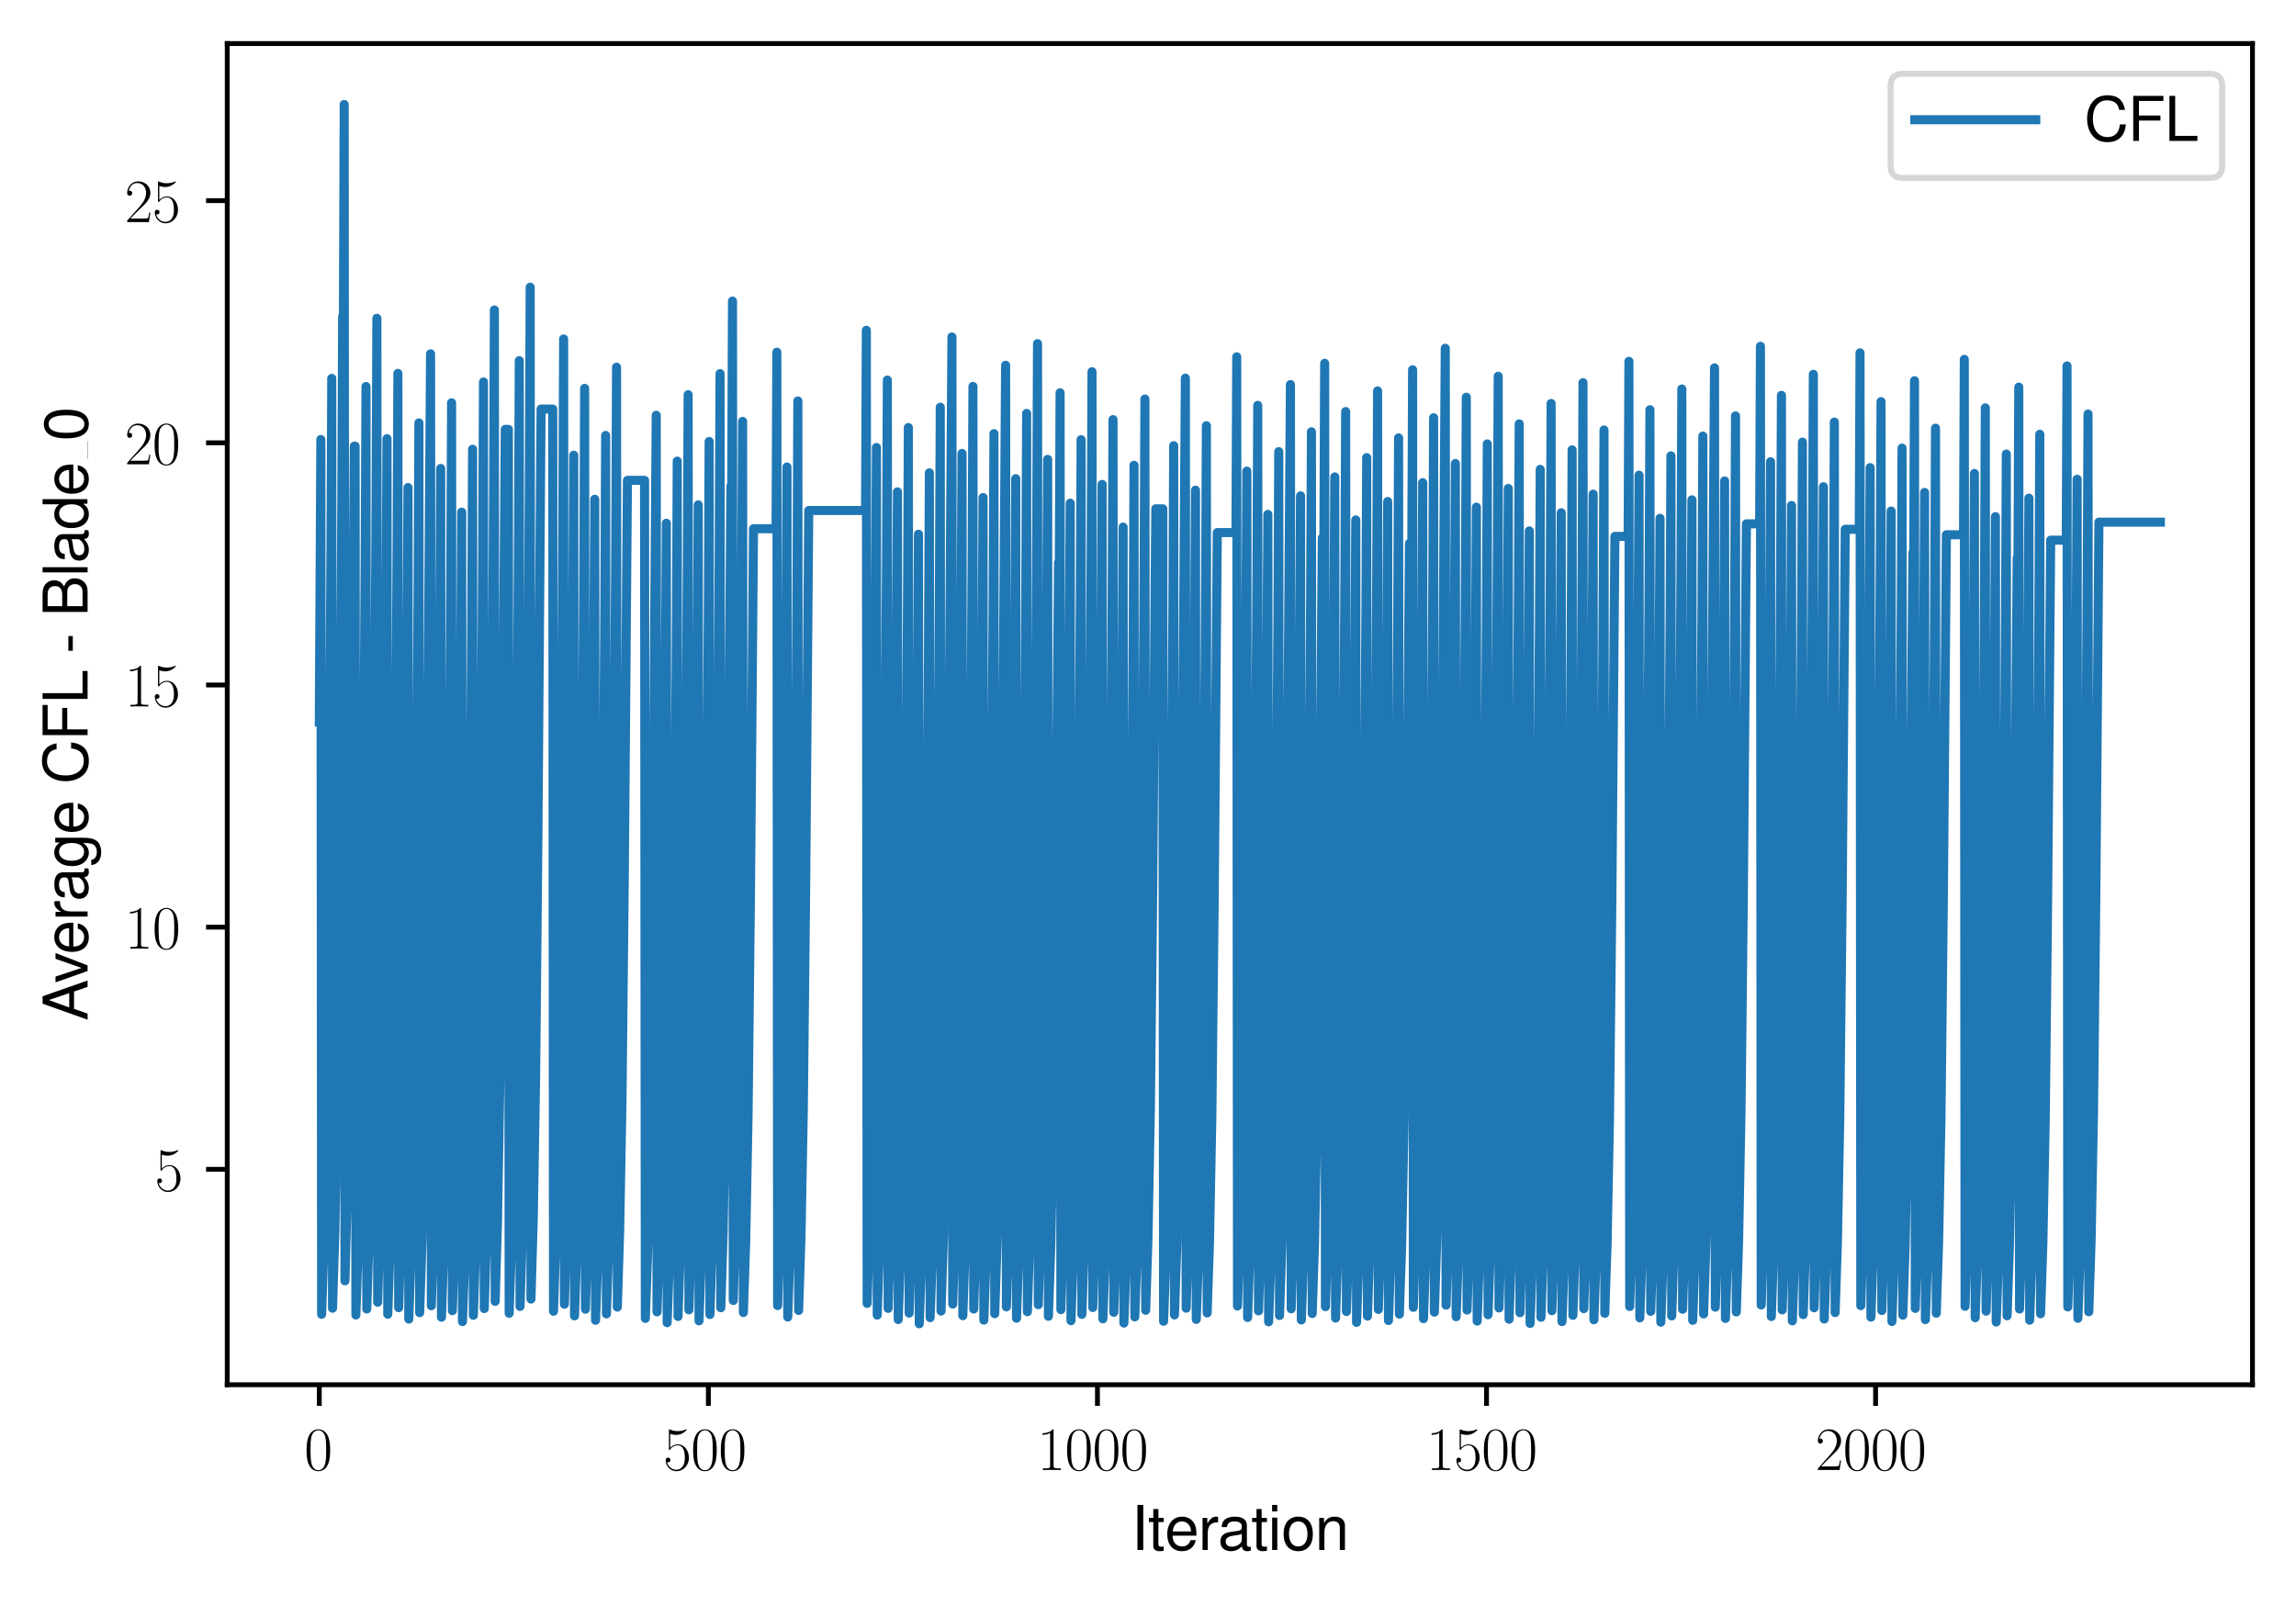 <?xml version="1.0" encoding="utf-8" standalone="no"?>
<!DOCTYPE svg PUBLIC "-//W3C//DTD SVG 1.1//EN"
  "http://www.w3.org/Graphics/SVG/1.1/DTD/svg11.dtd">
<svg xmlns:xlink="http://www.w3.org/1999/xlink" width="379.567pt" height="265.601pt" viewBox="0 0 379.567 265.601" xmlns="http://www.w3.org/2000/svg" version="1.1">
 <defs>
  <style type="text/css">*{stroke-linejoin: round; stroke-linecap: butt}</style>
 </defs>
 <g id="figure_1">
  <g id="patch_1">
   <path d="M 0 265.601 
L 379.567 265.601 
L 379.567 0 
L 0 0 
z
" style="fill: #ffffff"/>
  </g>
  <g id="axes_1">
   <g id="patch_2">
    <path d="M 37.567 228.96 
L 372.367 228.96 
L 372.367 7.2 
L 37.567 7.2 
z
" style="fill: #ffffff"/>
   </g>
   <g id="matplotlib.axis_1">
    <g id="xtick_1">
     <g id="line2d_1">
      <defs>
       <path id="m645ecd5c18" d="M 0 0 
L 0 3.5 
" style="stroke: #000000; stroke-width: 0.8"/>
      </defs>
      <g>
       <use xlink:href="#m645ecd5c18" x="52.786" y="228.96" style="stroke: #000000; stroke-width: 0.8"/>
      </g>
     </g>
     <g id="text_1">
      <!-- $\mathdefault{0}$ -->
      <g transform="translate(50.295 243.058) scale(0.1 -0.1)">
       <defs>
        <path id="CMR17-30" d="M 2688 2038 
C 2688 2430 2682 3099 2413 3613 
C 2176 4063 1798 4224 1466 4224 
C 1158 4224 768 4082 525 3620 
C 269 3137 243 2539 243 2038 
C 243 1671 250 1112 448 623 
C 723 -39 1216 -128 1466 -128 
C 1760 -128 2208 -7 2470 604 
C 2662 1048 2688 1568 2688 2038 
z
M 1466 -26 
C 1056 -26 813 328 723 816 
C 653 1196 653 1749 653 2109 
C 653 2604 653 3015 736 3407 
C 858 3954 1216 4121 1466 4121 
C 1728 4121 2067 3947 2189 3420 
C 2272 3054 2278 2623 2278 2109 
C 2278 1691 2278 1176 2202 797 
C 2067 96 1690 -26 1466 -26 
z
" transform="scale(0.016)"/>
       </defs>
       <use xlink:href="#CMR17-30" transform="scale(0.996)"/>
      </g>
     </g>
    </g>
    <g id="xtick_2">
     <g id="line2d_2">
      <g>
       <use xlink:href="#m645ecd5c18" x="117.106" y="228.96" style="stroke: #000000; stroke-width: 0.8"/>
      </g>
     </g>
     <g id="text_2">
      <!-- $\mathdefault{500}$ -->
      <g transform="translate(109.634 243.058) scale(0.1 -0.1)">
       <defs>
        <path id="CMR17-35" d="M 730 3750 
C 794 3724 1056 3641 1325 3641 
C 1920 3641 2246 3961 2432 4140 
C 2432 4191 2432 4224 2394 4224 
C 2387 4224 2374 4224 2323 4198 
C 2099 4102 1837 4032 1517 4032 
C 1325 4032 1037 4055 723 4191 
C 653 4224 640 4224 634 4224 
C 602 4224 595 4217 595 4090 
L 595 2231 
C 595 2113 595 2080 659 2080 
C 691 2080 704 2093 736 2139 
C 941 2435 1222 2560 1542 2560 
C 1766 2560 2246 2415 2246 1293 
C 2246 1087 2246 716 2054 422 
C 1894 159 1645 25 1370 25 
C 947 25 518 319 403 812 
C 429 806 480 793 506 793 
C 589 793 749 838 749 1036 
C 749 1209 627 1280 506 1280 
C 358 1280 262 1190 262 1011 
C 262 454 704 -128 1382 -128 
C 2042 -128 2669 441 2669 1267 
C 2669 2054 2170 2662 1549 2662 
C 1222 2662 947 2540 730 2304 
L 730 3750 
z
" transform="scale(0.016)"/>
       </defs>
       <use xlink:href="#CMR17-35" transform="scale(0.996)"/>
       <use xlink:href="#CMR17-30" transform="translate(45.69 0) scale(0.996)"/>
       <use xlink:href="#CMR17-30" transform="translate(91.381 0) scale(0.996)"/>
      </g>
     </g>
    </g>
    <g id="xtick_3">
     <g id="line2d_3">
      <g>
       <use xlink:href="#m645ecd5c18" x="181.426" y="228.96" style="stroke: #000000; stroke-width: 0.8"/>
      </g>
     </g>
     <g id="text_3">
      <!-- $\mathdefault{1000}$ -->
      <g transform="translate(171.463 243.058) scale(0.1 -0.1)">
       <defs>
        <path id="CMR17-31" d="M 1702 4083 
C 1702 4217 1696 4224 1606 4224 
C 1357 3927 979 3833 621 3820 
C 602 3820 570 3820 563 3808 
C 557 3795 557 3782 557 3648 
C 755 3648 1088 3686 1344 3839 
L 1344 467 
C 1344 243 1331 166 781 166 
L 589 166 
L 589 0 
C 896 6 1216 12 1523 12 
C 1830 12 2150 6 2458 0 
L 2458 166 
L 2266 166 
C 1715 166 1702 236 1702 467 
L 1702 4083 
z
" transform="scale(0.016)"/>
       </defs>
       <use xlink:href="#CMR17-31" transform="scale(0.996)"/>
       <use xlink:href="#CMR17-30" transform="translate(45.69 0) scale(0.996)"/>
       <use xlink:href="#CMR17-30" transform="translate(91.381 0) scale(0.996)"/>
       <use xlink:href="#CMR17-30" transform="translate(137.071 0) scale(0.996)"/>
      </g>
     </g>
    </g>
    <g id="xtick_4">
     <g id="line2d_4">
      <g>
       <use xlink:href="#m645ecd5c18" x="245.746" y="228.96" style="stroke: #000000; stroke-width: 0.8"/>
      </g>
     </g>
     <g id="text_4">
      <!-- $\mathdefault{1500}$ -->
      <g transform="translate(235.784 243.058) scale(0.1 -0.1)">
       <use xlink:href="#CMR17-31" transform="scale(0.996)"/>
       <use xlink:href="#CMR17-35" transform="translate(45.69 0) scale(0.996)"/>
       <use xlink:href="#CMR17-30" transform="translate(91.381 0) scale(0.996)"/>
       <use xlink:href="#CMR17-30" transform="translate(137.071 0) scale(0.996)"/>
      </g>
     </g>
    </g>
    <g id="xtick_5">
     <g id="line2d_5">
      <g>
       <use xlink:href="#m645ecd5c18" x="310.067" y="228.96" style="stroke: #000000; stroke-width: 0.8"/>
      </g>
     </g>
     <g id="text_5">
      <!-- $\mathdefault{2000}$ -->
      <g transform="translate(300.104 243.058) scale(0.1 -0.1)">
       <defs>
        <path id="CMR17-32" d="M 2669 990 
L 2554 990 
C 2490 537 2438 460 2413 422 
C 2381 371 1920 371 1830 371 
L 602 371 
C 832 620 1280 1073 1824 1596 
C 2214 1966 2669 2400 2669 3033 
C 2669 3788 2067 4224 1395 4224 
C 691 4224 262 3603 262 3027 
C 262 2777 448 2745 525 2745 
C 589 2745 781 2783 781 3007 
C 781 3206 614 3264 525 3264 
C 486 3264 448 3257 422 3244 
C 544 3788 915 4057 1306 4057 
C 1862 4057 2227 3616 2227 3033 
C 2227 2477 1901 1998 1536 1583 
L 262 147 
L 262 0 
L 2515 0 
L 2669 990 
z
" transform="scale(0.016)"/>
       </defs>
       <use xlink:href="#CMR17-32" transform="scale(0.996)"/>
       <use xlink:href="#CMR17-30" transform="translate(45.69 0) scale(0.996)"/>
       <use xlink:href="#CMR17-30" transform="translate(91.381 0) scale(0.996)"/>
       <use xlink:href="#CMR17-30" transform="translate(137.071 0) scale(0.996)"/>
      </g>
     </g>
    </g>
    <g id="text_6">
     <!-- Iteration -->
     <g transform="translate(187.02 256.279) scale(0.1 -0.1)">
      <defs>
       <path id="NimbusSanL-Regu-49" d="M 1242 4672 
L 640 4672 
L 640 0 
L 1242 0 
L 1242 4672 
z
" transform="scale(0.016)"/>
       <path id="NimbusSanL-Regu-74" d="M 1626 3328 
L 1075 3328 
L 1075 4249 
L 544 4249 
L 544 3328 
L 90 3328 
L 90 2892 
L 544 2892 
L 544 402 
C 544 64 774 -128 1190 -128 
C 1318 -128 1446 -116 1626 -84 
L 1626 364 
C 1555 345 1472 339 1370 339 
C 1139 339 1075 402 1075 634 
L 1075 2892 
L 1626 2892 
L 1626 3328 
z
" transform="scale(0.016)"/>
       <path id="NimbusSanL-Regu-65" d="M 3283 1484 
C 3283 1998 3245 2311 3149 2565 
C 2931 3123 2419 3456 1792 3456 
C 858 3456 256 2734 256 1619 
C 256 545 838 -128 1779 -128 
C 2547 -128 3078 307 3213 1018 
L 2675 1018 
C 2528 588 2227 364 1798 364 
C 1459 364 1171 514 992 787 
C 864 974 819 1161 813 1484 
L 3283 1484 
z
M 826 1920 
C 870 2552 1248 2963 1786 2963 
C 2310 2963 2714 2519 2714 1959 
C 2714 1946 2714 1933 2707 1920 
L 826 1920 
z
" transform="scale(0.016)"/>
       <path id="NimbusSanL-Regu-72" d="M 442 3328 
L 442 0 
L 979 0 
L 979 1727 
C 979 2203 1101 2514 1357 2698 
C 1523 2819 1683 2857 2054 2863 
L 2054 3404 
C 1965 3449 1920 3456 1850 3456 
C 1504 3456 1242 3251 934 2750 
L 934 3328 
L 442 3328 
z
" transform="scale(0.016)"/>
       <path id="NimbusSanL-Regu-61" d="M 3424 332 
C 3366 320 3341 320 3309 320 
C 3123 320 3021 415 3021 581 
L 3021 2542 
C 3021 3135 2586 3456 1760 3456 
C 1274 3456 870 3315 646 3065 
C 493 2893 429 2702 416 2370 
L 954 2370 
C 998 2778 1242 2963 1741 2963 
C 2221 2963 2490 2784 2490 2466 
L 2490 2326 
C 2490 2103 2355 2007 1933 1956 
C 1178 1861 1062 1835 858 1753 
C 467 1593 269 1294 269 861 
C 269 256 691 -128 1370 -128 
C 1792 -128 2131 19 2509 364 
C 2547 25 2714 -128 3059 -128 
C 3168 -128 3251 -116 3424 -71 
L 3424 332 
z
M 2490 1071 
C 2490 893 2438 785 2278 638 
C 2061 441 1798 339 1485 339 
C 1069 339 826 536 826 874 
C 826 1224 1062 1402 1632 1485 
C 2195 1562 2310 1587 2490 1670 
L 2490 1071 
z
" transform="scale(0.016)"/>
       <path id="NimbusSanL-Regu-69" d="M 960 3358 
L 429 3358 
L 429 0 
L 960 0 
L 960 3358 
z
M 960 4672 
L 422 4672 
L 422 3999 
L 960 3999 
L 960 4672 
z
" transform="scale(0.016)"/>
       <path id="NimbusSanL-Regu-6f" d="M 1741 3456 
C 800 3456 230 2784 230 1663 
C 230 543 794 -128 1747 -128 
C 2688 -128 3264 543 3264 1638 
C 3264 2791 2707 3456 1741 3456 
z
M 1747 2963 
C 2349 2963 2707 2472 2707 1644 
C 2707 861 2336 364 1747 364 
C 1152 364 787 855 787 1663 
C 787 2466 1152 2963 1747 2963 
z
" transform="scale(0.016)"/>
       <path id="NimbusSanL-Regu-6e" d="M 448 3328 
L 448 0 
L 986 0 
L 986 1835 
C 986 2539 1344 2988 1894 2988 
C 2317 2988 2586 2732 2586 2328 
L 2586 0 
L 3117 0 
L 3117 2539 
C 3117 3097 2701 3456 2054 3456 
C 1555 3456 1235 3263 941 2796 
L 941 3328 
L 448 3328 
z
" transform="scale(0.016)"/>
      </defs>
      <use xlink:href="#NimbusSanL-Regu-49" transform="scale(0.996)"/>
      <use xlink:href="#NimbusSanL-Regu-74" transform="translate(27.695 0) scale(0.996)"/>
      <use xlink:href="#NimbusSanL-Regu-65" transform="translate(55.39 0) scale(0.996)"/>
      <use xlink:href="#NimbusSanL-Regu-72" transform="translate(110.782 0) scale(0.996)"/>
      <use xlink:href="#NimbusSanL-Regu-61" transform="translate(142.961 0) scale(0.996)"/>
      <use xlink:href="#NimbusSanL-Regu-74" transform="translate(198.353 0) scale(0.996)"/>
      <use xlink:href="#NimbusSanL-Regu-69" transform="translate(226.048 0) scale(0.996)"/>
      <use xlink:href="#NimbusSanL-Regu-6f" transform="translate(248.165 0) scale(0.996)"/>
      <use xlink:href="#NimbusSanL-Regu-6e" transform="translate(303.556 0) scale(0.996)"/>
     </g>
    </g>
   </g>
   <g id="matplotlib.axis_2">
    <g id="ytick_1">
     <g id="line2d_6">
      <defs>
       <path id="m300d8a08b6" d="M 0 0 
L -3.5 0 
" style="stroke: #000000; stroke-width: 0.8"/>
      </defs>
      <g>
       <use xlink:href="#m300d8a08b6" x="37.567" y="193.344" style="stroke: #000000; stroke-width: 0.8"/>
      </g>
     </g>
     <g id="text_7">
      <!-- $\mathdefault{5}$ -->
      <g transform="translate(25.586 196.893) scale(0.1 -0.1)">
       <use xlink:href="#CMR17-35" transform="scale(0.996)"/>
      </g>
     </g>
    </g>
    <g id="ytick_2">
     <g id="line2d_7">
      <g>
       <use xlink:href="#m300d8a08b6" x="37.567" y="153.302" style="stroke: #000000; stroke-width: 0.8"/>
      </g>
     </g>
     <g id="text_8">
      <!-- $\mathdefault{10}$ -->
      <g transform="translate(20.605 156.851) scale(0.1 -0.1)">
       <use xlink:href="#CMR17-31" transform="scale(0.996)"/>
       <use xlink:href="#CMR17-30" transform="translate(45.69 0) scale(0.996)"/>
      </g>
     </g>
    </g>
    <g id="ytick_3">
     <g id="line2d_8">
      <g>
       <use xlink:href="#m300d8a08b6" x="37.567" y="113.26" style="stroke: #000000; stroke-width: 0.8"/>
      </g>
     </g>
     <g id="text_9">
      <!-- $\mathdefault{15}$ -->
      <g transform="translate(20.605 116.809) scale(0.1 -0.1)">
       <use xlink:href="#CMR17-31" transform="scale(0.996)"/>
       <use xlink:href="#CMR17-35" transform="translate(45.69 0) scale(0.996)"/>
      </g>
     </g>
    </g>
    <g id="ytick_4">
     <g id="line2d_9">
      <g>
       <use xlink:href="#m300d8a08b6" x="37.567" y="73.218" style="stroke: #000000; stroke-width: 0.8"/>
      </g>
     </g>
     <g id="text_10">
      <!-- $\mathdefault{20}$ -->
      <g transform="translate(20.605 76.767) scale(0.1 -0.1)">
       <use xlink:href="#CMR17-32" transform="scale(0.996)"/>
       <use xlink:href="#CMR17-30" transform="translate(45.69 0) scale(0.996)"/>
      </g>
     </g>
    </g>
    <g id="ytick_5">
     <g id="line2d_10">
      <g>
       <use xlink:href="#m300d8a08b6" x="37.567" y="33.176" style="stroke: #000000; stroke-width: 0.8"/>
      </g>
     </g>
     <g id="text_11">
      <!-- $\mathdefault{25}$ -->
      <g transform="translate(20.605 36.725) scale(0.1 -0.1)">
       <use xlink:href="#CMR17-32" transform="scale(0.996)"/>
       <use xlink:href="#CMR17-35" transform="translate(45.69 0) scale(0.996)"/>
      </g>
     </g>
    </g>
    <g id="text_12">
     <!-- Average CFL - Blade_0 -->
     <g transform="translate(14.483 168.779) rotate(-90) scale(0.1 -0.1)">
      <defs>
       <path id="NimbusSanL-Regu-41" d="M 3034 1408 
L 3514 0 
L 4179 0 
L 2541 4672 
L 1773 4672 
L 109 0 
L 742 0 
L 1235 1408 
L 3034 1408 
z
M 2867 1907 
L 1382 1907 
L 2150 4032 
L 2867 1907 
z
" transform="scale(0.016)"/>
       <path id="NimbusSanL-Regu-76" d="M 1824 0 
L 3110 3328 
L 2509 3328 
L 1562 629 
L 666 3328 
L 64 3328 
L 1242 0 
L 1824 0 
z
" transform="scale(0.016)"/>
       <path id="NimbusSanL-Regu-67" d="M 2637 3359 
L 2637 2873 
C 2368 3270 2042 3456 1613 3456 
C 762 3456 186 2714 186 1632 
C 186 1084 333 638 608 320 
C 858 38 1216 -128 1568 -128 
C 1990 -128 2285 51 2586 473 
L 2586 300 
C 2586 -155 2528 -441 2394 -634 
C 2253 -841 1978 -960 1651 -960 
C 1408 -960 1190 -894 1043 -774 
C 922 -674 870 -581 838 -375 
L 294 -375 
C 352 -1031 845 -1408 1632 -1408 
C 2131 -1408 2560 -1248 2778 -980 
C 3034 -661 3130 -222 3130 568 
L 3130 3359 
L 2637 3359 
z
M 1670 2963 
C 2246 2963 2586 2479 2586 1644 
C 2586 848 2240 364 1677 364 
C 1094 364 742 855 742 1663 
C 742 2466 1101 2963 1670 2963 
z
" transform="scale(0.016)"/>
       <path id="NimbusSanL-Regu-43" d="M 4237 3219 
C 4051 4236 3462 4736 2438 4736 
C 1811 4736 1306 4537 960 4154 
C 538 3696 307 3035 307 2284 
C 307 1522 544 867 986 415 
C 1344 44 1805 -128 2413 -128 
C 3552 -128 4192 485 4333 1712 
L 3718 1712 
C 3667 1394 3603 1178 3507 994 
C 3315 612 2918 396 2419 396 
C 1491 396 902 1134 902 2291 
C 902 3480 1466 4211 2368 4211 
C 2746 4211 3098 4096 3290 3918 
C 3462 3759 3558 3562 3629 3219 
L 4237 3219 
z
" transform="scale(0.016)"/>
       <path id="NimbusSanL-Regu-46" d="M 1171 2112 
L 3398 2112 
L 3398 2636 
L 1171 2636 
L 1171 4147 
L 3706 4147 
L 3706 4672 
L 576 4672 
L 576 0 
L 1171 0 
L 1171 2112 
z
" transform="scale(0.016)"/>
       <path id="NimbusSanL-Regu-4c" d="M 1107 4672 
L 512 4672 
L 512 0 
L 3411 0 
L 3411 524 
L 1107 524 
L 1107 4672 
z
" transform="scale(0.016)"/>
       <path id="NimbusSanL-Regu-2d" d="M 1818 1996 
L 294 1996 
L 294 1536 
L 1818 1536 
L 1818 1996 
z
" transform="scale(0.016)"/>
       <path id="NimbusSanL-Regu-42" d="M 506 0 
L 2611 0 
C 3053 0 3379 121 3629 390 
C 3859 632 3987 961 3987 1321 
C 3987 1878 3731 2214 3136 2444 
C 3558 2643 3782 2994 3782 3476 
C 3782 3821 3654 4127 3411 4345 
C 3168 4569 2848 4672 2400 4672 
L 506 4672 
L 506 0 
z
M 1101 2636 
L 1101 4147 
L 2253 4147 
C 2586 4147 2771 4101 2931 3977 
C 3098 3847 3187 3652 3187 3391 
C 3187 3138 3098 2936 2931 2806 
C 2771 2682 2586 2636 2253 2636 
L 1101 2636 
z
M 1101 524 
L 1101 2112 
L 2554 2112 
C 2842 2112 3034 2042 3174 1890 
C 3315 1745 3392 1542 3392 1315 
C 3392 1093 3315 891 3174 746 
C 3034 594 2842 524 2554 524 
L 1101 524 
z
" transform="scale(0.016)"/>
       <path id="NimbusSanL-Regu-6c" d="M 973 4672 
L 435 4672 
L 435 0 
L 973 0 
L 973 4672 
z
" transform="scale(0.016)"/>
       <path id="NimbusSanL-Regu-64" d="M 3168 4672 
L 2637 4672 
L 2637 2937 
C 2413 3276 2054 3456 1606 3456 
C 736 3456 166 2759 166 1695 
C 166 568 723 -128 1626 -128 
C 2086 -128 2406 44 2694 460 
L 2694 19 
L 3168 19 
L 3168 4672 
z
M 1696 2956 
C 2272 2956 2637 2447 2637 1651 
C 2637 880 2266 371 1702 371 
C 1114 371 723 887 723 1663 
C 723 2440 1114 2956 1696 2956 
z
" transform="scale(0.016)"/>
       <path id="NimbusSanL-Regu-30" d="M 1760 4544 
C 1338 4544 954 4358 717 4044 
C 422 3649 275 3043 275 2207 
C 275 683 787 -128 1760 -128 
C 2720 -128 3245 683 3245 2169 
C 3245 3049 3104 3636 2803 4044 
C 2566 4364 2189 4544 1760 4544 
z
M 1760 4044 
C 2368 4044 2669 3432 2669 2220 
C 2669 938 2374 339 1747 339 
C 1152 339 851 964 851 2201 
C 851 3438 1152 4044 1760 4044 
z
" transform="scale(0.016)"/>
      </defs>
      <use xlink:href="#NimbusSanL-Regu-41" transform="scale(0.996)"/>
      <use xlink:href="#NimbusSanL-Regu-76" transform="translate(62.466 0) scale(0.996)"/>
      <use xlink:href="#NimbusSanL-Regu-65" transform="translate(109.788 0) scale(0.996)"/>
      <use xlink:href="#NimbusSanL-Regu-72" transform="translate(165.18 0) scale(0.996)"/>
      <use xlink:href="#NimbusSanL-Regu-61" transform="translate(197.359 0) scale(0.996)"/>
      <use xlink:href="#NimbusSanL-Regu-67" transform="translate(252.751 0) scale(0.996)"/>
      <use xlink:href="#NimbusSanL-Regu-65" transform="translate(308.143 0) scale(0.996)"/>
      <use xlink:href="#NimbusSanL-Regu-43" transform="translate(391.229 0) scale(0.996)"/>
      <use xlink:href="#NimbusSanL-Regu-46" transform="translate(463.159 0) scale(0.996)"/>
      <use xlink:href="#NimbusSanL-Regu-4c" transform="translate(524.031 0) scale(0.996)"/>
      <use xlink:href="#NimbusSanL-Regu-2d" transform="translate(607.118 0) scale(0.996)"/>
      <use xlink:href="#NimbusSanL-Regu-42" transform="translate(667.988 0) scale(0.996)"/>
      <use xlink:href="#NimbusSanL-Regu-6c" transform="translate(734.438 0) scale(0.996)"/>
      <use xlink:href="#NimbusSanL-Regu-61" transform="translate(756.555 0) scale(0.996)"/>
      <use xlink:href="#NimbusSanL-Regu-64" transform="translate(811.947 0) scale(0.996)"/>
      <use xlink:href="#NimbusSanL-Regu-65" transform="translate(867.339 0) scale(0.996)"/>
      <use xlink:href="#NimbusSanL-Regu-30" transform="translate(958.596 0) scale(0.996)"/>
      <path d="M 928.708 0 
L 958.596 0 
L 958.596 0.399 
L 928.708 0.399 
L 928.708 0 
z
"/>
     </g>
    </g>
   </g>
   <g id="line2d_11">
    <path d="M 52.786 119.377 
L 53.043 72.67 
L 53.171 217.314 
L 53.557 205.614 
L 53.943 185.396 
L 54.329 150.46 
L 54.715 90.69 
L 54.844 62.563 
L 54.972 216.304 
L 55.358 203.868 
L 55.744 182.378 
L 56.13 145.253 
L 56.516 81.983 
L 56.645 52.306 
L 56.773 52.306 
L 56.902 17.28 
L 57.031 211.775 
L 57.417 196.043 
L 57.803 168.863 
L 58.188 122.066 
L 58.574 73.772 
L 58.703 73.772 
L 58.832 217.424 
L 59.218 205.805 
L 59.603 185.733 
L 59.989 151.1 
L 60.375 91.898 
L 60.504 63.908 
L 60.633 216.438 
L 61.019 204.1 
L 61.404 182.78 
L 61.79 145.968 
L 62.176 82.596 
L 62.305 52.627 
L 62.434 215.31 
L 62.819 202.151 
L 63.205 179.412 
L 63.591 140.128 
L 63.977 72.531 
L 64.106 217.3 
L 64.492 205.59 
L 64.878 185.355 
L 65.264 150.417 
L 65.65 90.244 
L 65.778 61.741 
L 65.907 216.221 
L 66.293 203.726 
L 66.679 182.133 
L 67.065 144.879 
L 67.451 80.609 
L 67.579 218.108 
L 67.965 206.986 
L 68.351 187.767 
L 68.737 154.558 
L 69.123 97.171 
L 69.252 69.928 
L 69.38 217.04 
L 69.766 205.14 
L 70.152 184.577 
L 70.538 149.045 
L 71.181 58.497 
L 71.31 215.897 
L 71.696 203.165 
L 72.082 181.164 
L 72.468 143.147 
L 72.853 77.454 
L 72.982 217.793 
L 73.368 206.441 
L 73.754 186.825 
L 74.14 152.929 
L 74.526 94.359 
L 74.654 66.602 
L 74.783 216.707 
L 75.169 204.566 
L 75.555 183.584 
L 75.941 147.329 
L 76.327 84.683 
L 76.455 218.516 
L 76.841 207.69 
L 77.227 188.983 
L 77.613 156.658 
L 77.999 100.801 
L 78.128 74.284 
L 78.256 217.476 
L 78.642 205.893 
L 79.028 185.878 
L 79.414 151.293 
L 79.8 91.529 
L 79.929 63.157 
L 80.057 216.363 
L 80.443 203.97 
L 80.829 182.556 
L 81.215 145.552 
L 81.601 81.608 
L 81.73 51.253 
L 81.858 215.173 
L 82.244 201.913 
L 82.63 179.001 
L 83.016 139.409 
L 83.531 70.994 
L 84.045 70.994 
L 84.174 217.147 
L 84.56 205.325 
L 84.946 184.896 
L 85.332 149.595 
L 85.718 88.596 
L 85.846 59.638 
L 85.975 216.011 
L 86.361 203.362 
L 86.747 181.505 
L 87.133 143.736 
L 87.518 78.47 
L 87.647 47.487 
L 87.776 214.796 
L 88.162 201.263 
L 88.548 177.877 
L 88.934 137.466 
L 89.448 67.637 
L 91.378 67.637 
L 91.506 216.811 
L 91.892 204.744 
L 92.278 183.893 
L 92.664 147.863 
L 93.05 85.602 
L 93.179 56.046 
L 93.307 215.652 
L 93.693 202.741 
L 94.079 180.432 
L 94.465 141.882 
L 94.851 75.268 
L 94.98 217.574 
L 95.366 206.063 
L 95.751 186.172 
L 96.137 151.8 
L 96.523 92.406 
L 96.652 64.21 
L 96.781 216.468 
L 97.167 204.152 
L 97.552 182.87 
L 97.938 146.095 
L 98.324 82.547 
L 98.453 218.302 
L 98.839 207.321 
L 99.225 188.346 
L 99.611 155.556 
L 99.997 98.896 
L 100.125 71.999 
L 100.254 217.247 
L 100.64 205.498 
L 101.026 185.196 
L 101.412 150.114 
L 101.798 89.491 
L 101.926 60.712 
L 102.055 216.119 
L 102.441 203.548 
L 102.827 181.826 
L 103.213 144.29 
L 103.727 79.428 
L 106.557 79.428 
L 106.686 217.99 
L 107.072 206.782 
L 107.458 187.414 
L 107.844 153.947 
L 108.487 68.662 
L 108.616 216.913 
L 109.001 204.922 
L 109.387 184.2 
L 109.773 148.392 
L 110.159 86.516 
L 110.288 218.699 
L 110.674 208.007 
L 111.06 189.531 
L 111.446 157.604 
L 111.832 102.435 
L 111.96 76.245 
L 112.089 217.672 
L 112.475 206.232 
L 112.861 186.464 
L 113.247 152.305 
L 113.633 93.278 
L 113.761 65.256 
L 113.89 216.573 
L 114.276 204.333 
L 114.662 183.183 
L 115.048 146.635 
L 115.433 83.48 
L 115.562 218.395 
L 115.948 207.482 
L 116.334 188.624 
L 116.72 156.038 
L 117.106 99.728 
L 117.234 72.997 
L 117.363 217.347 
L 117.749 205.671 
L 118.135 185.494 
L 118.521 150.629 
L 118.907 90.381 
L 119.035 61.78 
L 119.164 216.225 
L 119.55 203.732 
L 119.936 182.145 
L 120.322 144.841 
L 120.836 80.381 
L 120.965 80.381 
L 121.094 49.78 
L 121.222 215.025 
L 121.608 201.659 
L 121.994 178.561 
L 122.38 138.649 
L 122.766 69.681 
L 122.895 217.015 
L 123.281 205.098 
L 123.666 184.504 
L 124.052 148.918 
L 124.567 87.425 
L 128.298 87.425 
L 128.426 58.232 
L 128.555 215.871 
L 128.941 203.119 
L 129.327 181.085 
L 129.713 143.01 
L 130.099 77.217 
L 130.227 217.769 
L 130.613 206.4 
L 130.999 186.754 
L 131.385 152.806 
L 131.771 94.144 
L 131.899 66.296 
L 132.028 216.677 
L 132.414 204.513 
L 132.8 183.493 
L 133.186 147.171 
L 133.7 84.407 
L 143.091 84.407 
L 143.22 54.611 
L 143.349 215.508 
L 143.734 202.494 
L 144.12 180.004 
L 144.506 141.142 
L 144.892 73.988 
L 145.021 217.446 
L 145.407 205.842 
L 145.793 185.79 
L 146.179 151.14 
L 146.565 91.266 
L 146.693 62.842 
L 146.822 216.331 
L 147.208 203.916 
L 147.594 182.462 
L 147.98 145.389 
L 148.365 81.327 
L 148.494 218.18 
L 148.88 207.11 
L 149.266 187.981 
L 149.652 154.927 
L 150.038 97.808 
L 150.166 70.693 
L 150.295 217.117 
L 150.681 205.273 
L 151.067 184.806 
L 151.453 149.44 
L 151.839 88.327 
L 151.967 218.88 
L 152.353 208.32 
L 152.739 190.072 
L 153.125 158.539 
L 153.511 104.05 
L 153.64 78.183 
L 153.768 217.866 
L 154.154 206.567 
L 154.54 187.043 
L 154.926 153.305 
L 155.312 95.005 
L 155.441 67.329 
L 155.569 216.78 
L 155.955 204.691 
L 156.341 183.802 
L 156.727 147.704 
L 157.37 55.717 
L 157.499 215.619 
L 157.885 202.685 
L 158.271 180.334 
L 158.657 141.712 
L 159.043 74.974 
L 159.171 217.545 
L 159.557 206.012 
L 159.943 186.084 
L 160.329 151.649 
L 160.715 92.144 
L 160.844 63.896 
L 160.972 216.437 
L 161.358 204.098 
L 161.744 182.777 
L 162.13 145.933 
L 162.516 82.267 
L 162.645 218.274 
L 163.031 207.273 
L 163.416 188.262 
L 163.802 155.412 
L 164.188 98.647 
L 164.317 71.699 
L 164.446 217.217 
L 164.831 205.446 
L 165.217 185.106 
L 165.603 149.959 
L 166.247 60.392 
L 166.375 216.086 
L 166.761 203.493 
L 167.147 181.73 
L 167.533 144.125 
L 167.919 79.143 
L 168.047 217.962 
L 168.433 206.733 
L 168.819 187.329 
L 169.205 153.8 
L 169.591 95.861 
L 169.72 68.356 
L 169.848 216.883 
L 170.234 204.869 
L 170.62 184.108 
L 171.006 148.234 
L 171.392 86.244 
L 171.521 56.815 
L 171.649 215.729 
L 172.035 202.874 
L 172.421 180.662 
L 172.807 142.279 
L 173.193 75.954 
L 173.322 217.643 
L 173.708 206.182 
L 174.094 186.377 
L 174.48 152.154 
L 174.994 93.018 
L 175.123 93.018 
L 175.251 64.944 
L 175.38 216.542 
L 175.766 204.279 
L 176.152 183.09 
L 176.538 146.474 
L 176.924 83.202 
L 177.052 218.367 
L 177.438 207.434 
L 177.824 188.541 
L 178.21 155.894 
L 178.596 99.48 
L 178.725 72.699 
L 178.853 217.317 
L 179.239 205.619 
L 179.625 185.405 
L 180.011 150.475 
L 180.397 90.116 
L 180.526 61.462 
L 180.654 216.193 
L 181.04 203.677 
L 181.426 182.05 
L 181.812 144.677 
L 182.198 80.097 
L 182.327 218.057 
L 182.713 206.897 
L 183.098 187.614 
L 183.484 154.292 
L 183.87 96.712 
L 183.999 69.377 
L 184.128 216.985 
L 184.513 205.045 
L 184.899 184.413 
L 185.285 148.761 
L 185.671 87.154 
L 185.8 218.763 
L 186.186 208.117 
L 186.572 189.721 
L 186.958 157.933 
L 187.344 103.004 
L 187.472 76.928 
L 187.601 217.74 
L 187.987 206.35 
L 188.373 186.668 
L 188.759 152.657 
L 189.145 93.886 
L 189.273 65.986 
L 189.402 216.646 
L 189.788 204.459 
L 190.174 183.401 
L 190.56 147.011 
L 191.074 84.131 
L 192.232 84.131 
L 192.361 218.46 
L 192.746 207.595 
L 193.132 188.818 
L 193.518 156.373 
L 193.904 100.308 
L 194.033 73.693 
L 194.162 217.417 
L 194.547 205.791 
L 194.933 185.702 
L 195.319 150.988 
L 195.963 62.525 
L 196.091 216.3 
L 196.477 203.861 
L 196.863 182.367 
L 197.249 145.225 
L 197.635 81.045 
L 197.763 218.152 
L 198.149 207.061 
L 198.535 187.897 
L 198.921 154.781 
L 199.307 97.557 
L 199.436 70.391 
L 199.564 217.086 
L 199.95 205.22 
L 200.336 184.716 
L 200.722 149.284 
L 201.237 88.058 
L 204.324 88.058 
L 204.453 58.993 
L 204.581 215.947 
L 204.967 203.251 
L 205.353 181.312 
L 205.739 143.403 
L 206.125 77.895 
L 206.254 217.837 
L 206.64 206.517 
L 207.026 186.957 
L 207.412 153.156 
L 207.797 94.749 
L 207.926 67.021 
L 208.055 216.749 
L 208.441 204.638 
L 208.827 183.71 
L 209.212 147.545 
L 209.598 85.054 
L 209.727 218.553 
L 210.113 207.754 
L 210.499 189.094 
L 210.885 156.85 
L 211.271 101.131 
L 211.399 74.68 
L 211.528 217.515 
L 211.914 205.962 
L 212.3 185.997 
L 212.686 151.497 
L 213.329 63.582 
L 213.458 216.405 
L 213.844 204.044 
L 214.229 182.683 
L 214.615 145.771 
L 215.001 81.987 
L 215.13 218.246 
L 215.516 207.224 
L 215.902 188.178 
L 216.288 155.267 
L 216.674 98.397 
L 216.802 71.399 
L 216.931 217.187 
L 217.317 205.395 
L 217.703 185.017 
L 218.089 149.804 
L 218.603 88.957 
L 218.861 88.957 
L 218.989 60.071 
L 219.118 216.054 
L 219.504 203.437 
L 219.89 181.634 
L 220.276 143.959 
L 220.661 78.857 
L 220.79 217.933 
L 221.176 206.683 
L 221.562 187.244 
L 221.948 153.652 
L 222.334 95.606 
L 222.462 68.05 
L 222.591 216.852 
L 222.977 204.816 
L 223.363 184.017 
L 223.749 148.076 
L 224.135 85.971 
L 224.263 218.644 
L 224.649 207.913 
L 225.035 189.368 
L 225.421 157.323 
L 225.807 101.949 
L 225.936 75.662 
L 226.064 217.613 
L 226.45 206.131 
L 226.836 186.29 
L 227.222 152.004 
L 227.608 92.758 
L 227.737 64.632 
L 227.865 216.51 
L 228.251 204.225 
L 228.637 182.996 
L 229.023 146.313 
L 229.409 82.923 
L 229.538 218.34 
L 229.924 207.386 
L 230.31 188.458 
L 230.695 155.75 
L 231.081 99.232 
L 231.21 72.401 
L 231.339 217.287 
L 231.725 205.568 
L 232.111 185.316 
L 232.496 150.321 
L 233.011 89.85 
L 233.397 89.85 
L 233.526 61.143 
L 233.654 216.162 
L 234.04 203.622 
L 234.426 181.954 
L 234.812 144.512 
L 235.198 79.812 
L 235.327 218.029 
L 235.712 206.848 
L 236.098 187.529 
L 236.484 154.145 
L 236.87 96.458 
L 236.999 69.073 
L 237.127 216.955 
L 237.513 204.993 
L 237.899 184.322 
L 238.285 148.604 
L 238.928 57.582 
L 239.057 215.805 
L 239.443 203.007 
L 239.829 180.891 
L 240.215 142.675 
L 240.601 76.637 
L 240.729 217.711 
L 241.115 206.3 
L 241.501 186.581 
L 241.887 152.507 
L 242.273 93.627 
L 242.402 65.676 
L 242.53 216.615 
L 242.916 204.406 
L 243.302 183.308 
L 243.688 146.851 
L 244.074 83.854 
L 244.203 218.433 
L 244.589 207.547 
L 244.975 188.736 
L 245.36 156.231 
L 245.746 100.061 
L 245.875 73.397 
L 246.004 217.387 
L 246.39 205.74 
L 246.776 185.613 
L 247.161 150.835 
L 247.547 90.738 
L 247.676 62.208 
L 247.805 216.268 
L 248.191 203.806 
L 248.577 182.272 
L 248.962 145.062 
L 249.348 80.762 
L 249.477 218.123 
L 249.863 207.012 
L 250.249 187.813 
L 250.635 154.635 
L 251.021 97.305 
L 251.149 70.089 
L 251.278 217.056 
L 251.664 205.168 
L 252.05 184.626 
L 252.436 149.128 
L 252.822 87.789 
L 252.95 218.826 
L 253.336 208.227 
L 253.722 189.911 
L 254.108 158.261 
L 254.494 103.57 
L 254.623 77.607 
L 254.751 217.808 
L 255.137 206.467 
L 255.523 186.87 
L 255.909 153.007 
L 256.295 94.492 
L 256.424 66.713 
L 256.552 216.719 
L 256.938 204.585 
L 257.324 183.618 
L 257.71 147.386 
L 258.096 84.778 
L 258.225 218.525 
L 258.61 207.706 
L 258.996 189.012 
L 259.382 156.708 
L 259.768 100.886 
L 259.897 74.386 
L 260.026 217.486 
L 260.411 205.911 
L 260.797 185.909 
L 261.183 151.345 
L 261.569 91.62 
L 261.698 63.267 
L 261.826 216.374 
L 262.212 203.989 
L 262.598 182.589 
L 262.984 145.608 
L 263.37 81.706 
L 263.499 218.218 
L 263.885 207.176 
L 264.271 188.094 
L 264.657 155.122 
L 265.043 98.147 
L 265.171 71.099 
L 265.3 217.157 
L 265.686 205.343 
L 266.072 184.927 
L 266.458 149.649 
L 266.972 88.689 
L 269.159 88.689 
L 269.288 59.75 
L 269.416 216.022 
L 269.802 203.382 
L 270.188 181.538 
L 270.574 143.793 
L 270.96 78.57 
L 271.089 217.904 
L 271.475 206.634 
L 271.86 187.158 
L 272.246 153.504 
L 272.632 95.351 
L 272.761 67.743 
L 272.89 216.822 
L 273.275 204.763 
L 273.661 183.925 
L 274.047 147.918 
L 274.433 85.697 
L 274.562 218.617 
L 274.948 207.865 
L 275.334 189.286 
L 275.72 157.182 
L 276.106 101.705 
L 276.234 75.369 
L 276.363 217.584 
L 276.749 206.081 
L 277.135 186.202 
L 277.521 151.853 
L 277.907 92.497 
L 278.035 64.319 
L 278.164 216.479 
L 278.55 204.171 
L 278.936 182.903 
L 279.322 146.151 
L 279.708 82.644 
L 279.836 218.312 
L 280.222 207.338 
L 280.608 188.375 
L 280.994 155.606 
L 281.38 98.983 
L 281.508 72.102 
L 281.637 217.258 
L 282.023 205.516 
L 282.409 185.227 
L 282.795 150.167 
L 283.438 60.823 
L 283.567 216.13 
L 283.953 203.567 
L 284.339 181.859 
L 284.725 144.347 
L 285.11 79.527 
L 285.239 218 
L 285.625 206.799 
L 286.011 187.444 
L 286.397 153.998 
L 286.783 96.204 
L 286.911 68.768 
L 287.04 216.924 
L 287.426 204.94 
L 287.812 184.231 
L 288.198 148.447 
L 288.712 86.611 
L 290.899 86.611 
L 291.028 57.256 
L 291.157 215.773 
L 291.542 202.951 
L 291.928 180.794 
L 292.314 142.507 
L 292.7 76.346 
L 292.829 217.682 
L 293.215 206.249 
L 293.601 186.494 
L 293.987 152.357 
L 294.373 93.368 
L 294.501 65.364 
L 294.63 216.584 
L 295.016 204.352 
L 295.402 183.215 
L 295.788 146.69 
L 296.174 83.576 
L 296.302 218.405 
L 296.688 207.499 
L 297.074 188.653 
L 297.46 156.087 
L 297.846 99.814 
L 297.974 73.1 
L 298.103 217.357 
L 298.489 205.688 
L 298.875 185.525 
L 299.261 150.682 
L 299.647 90.473 
L 299.775 61.891 
L 299.904 216.236 
L 300.29 203.751 
L 300.676 182.178 
L 301.062 144.898 
L 301.448 80.479 
L 301.576 218.095 
L 301.962 206.964 
L 302.348 187.728 
L 302.734 154.489 
L 303.12 97.053 
L 303.249 69.786 
L 303.377 217.026 
L 303.763 205.116 
L 304.149 184.535 
L 304.535 148.972 
L 305.05 87.518 
L 307.365 87.518 
L 307.494 58.345 
L 307.623 215.882 
L 308.008 203.139 
L 308.394 181.119 
L 308.78 143.069 
L 309.166 77.318 
L 309.295 217.779 
L 309.681 206.417 
L 310.067 186.784 
L 310.453 152.858 
L 310.839 94.234 
L 310.967 66.404 
L 311.096 216.688 
L 311.482 204.531 
L 311.868 183.525 
L 312.254 147.227 
L 312.64 84.503 
L 312.768 218.498 
L 313.154 207.659 
L 313.54 188.93 
L 313.926 156.565 
L 314.312 100.64 
L 314.44 74.091 
L 314.569 217.456 
L 314.955 205.86 
L 315.341 185.821 
L 315.727 151.193 
L 316.241 91.357 
L 316.37 91.357 
L 316.499 62.951 
L 316.627 216.342 
L 317.013 203.935 
L 317.399 182.494 
L 317.785 145.445 
L 318.171 81.425 
L 318.3 218.19 
L 318.686 207.127 
L 319.072 188.01 
L 319.457 154.977 
L 319.843 97.896 
L 319.972 70.798 
L 320.101 217.127 
L 320.487 205.291 
L 320.873 184.837 
L 321.258 149.494 
L 321.773 88.421 
L 324.603 88.421 
L 324.732 59.428 
L 324.86 215.99 
L 325.246 203.326 
L 325.632 181.442 
L 326.018 143.627 
L 326.404 78.283 
L 326.533 217.876 
L 326.919 206.584 
L 327.305 187.072 
L 327.69 153.356 
L 328.076 95.094 
L 328.205 67.436 
L 328.334 216.791 
L 328.72 204.71 
L 329.106 183.834 
L 329.491 147.759 
L 329.877 85.423 
L 330.006 218.59 
L 330.392 207.818 
L 330.778 189.205 
L 331.164 157.041 
L 331.55 101.461 
L 331.678 75.076 
L 331.807 217.555 
L 332.193 206.03 
L 332.579 186.115 
L 332.965 151.702 
L 333.479 92.235 
L 333.608 92.235 
L 333.737 64.005 
L 333.865 216.448 
L 334.251 204.117 
L 334.637 182.809 
L 335.023 145.989 
L 335.409 82.364 
L 335.538 218.284 
L 335.923 207.289 
L 336.309 188.291 
L 336.695 155.462 
L 337.081 98.734 
L 337.21 71.803 
L 337.339 217.228 
L 337.724 205.464 
L 338.11 185.138 
L 338.496 150.013 
L 339.011 89.317 
L 341.584 89.317 
L 341.712 60.503 
L 341.841 216.098 
L 342.227 203.512 
L 342.613 181.763 
L 342.999 144.182 
L 343.385 79.242 
L 343.513 217.971 
L 343.899 206.75 
L 344.285 187.359 
L 344.671 153.851 
L 345.057 95.95 
L 345.186 68.462 
L 345.314 216.894 
L 345.7 204.887 
L 346.086 184.14 
L 346.472 148.289 
L 346.987 86.339 
L 357.149 86.339 
L 357.149 86.339 
" clip-path="url(#p15c78f4cd2)" style="fill: none; stroke: #1f77b4; stroke-width: 1.5; stroke-linecap: square"/>
   </g>
   <g id="patch_3">
    <path d="M 37.567 228.96 
L 37.567 7.2 
" style="fill: none; stroke: #000000; stroke-width: 0.8; stroke-linejoin: miter; stroke-linecap: square"/>
   </g>
   <g id="patch_4">
    <path d="M 372.367 228.96 
L 372.367 7.2 
" style="fill: none; stroke: #000000; stroke-width: 0.8; stroke-linejoin: miter; stroke-linecap: square"/>
   </g>
   <g id="patch_5">
    <path d="M 37.567 228.96 
L 372.367 228.96 
" style="fill: none; stroke: #000000; stroke-width: 0.8; stroke-linejoin: miter; stroke-linecap: square"/>
   </g>
   <g id="patch_6">
    <path d="M 37.567 7.2 
L 372.367 7.2 
" style="fill: none; stroke: #000000; stroke-width: 0.8; stroke-linejoin: miter; stroke-linecap: square"/>
   </g>
   <g id="legend_1">
    <g id="patch_7">
     <path d="M 314.548 29.42 
L 365.367 29.42 
Q 367.367 29.42 367.367 27.42 
L 367.367 14.2 
Q 367.367 12.2 365.367 12.2 
L 314.548 12.2 
Q 312.548 12.2 312.548 14.2 
L 312.548 27.42 
Q 312.548 29.42 314.548 29.42 
z
" style="fill: #ffffff; opacity: 0.8; stroke: #cccccc; stroke-linejoin: miter"/>
    </g>
    <g id="line2d_12">
     <path d="M 316.548 19.798 
L 326.548 19.798 
L 336.548 19.798 
" style="fill: none; stroke: #1f77b4; stroke-width: 1.5; stroke-linecap: square"/>
    </g>
    <g id="text_13">
     <!-- CFL -->
     <g transform="translate(344.548 23.298) scale(0.1 -0.1)">
      <use xlink:href="#NimbusSanL-Regu-43" transform="scale(0.996)"/>
      <use xlink:href="#NimbusSanL-Regu-46" transform="translate(71.93 0) scale(0.996)"/>
      <use xlink:href="#NimbusSanL-Regu-4c" transform="translate(132.802 0) scale(0.996)"/>
     </g>
    </g>
   </g>
  </g>
 </g>
 <defs>
  <clipPath id="p15c78f4cd2">
   <rect x="37.567" y="7.2" width="334.8" height="221.76"/>
  </clipPath>
 </defs>
</svg>
